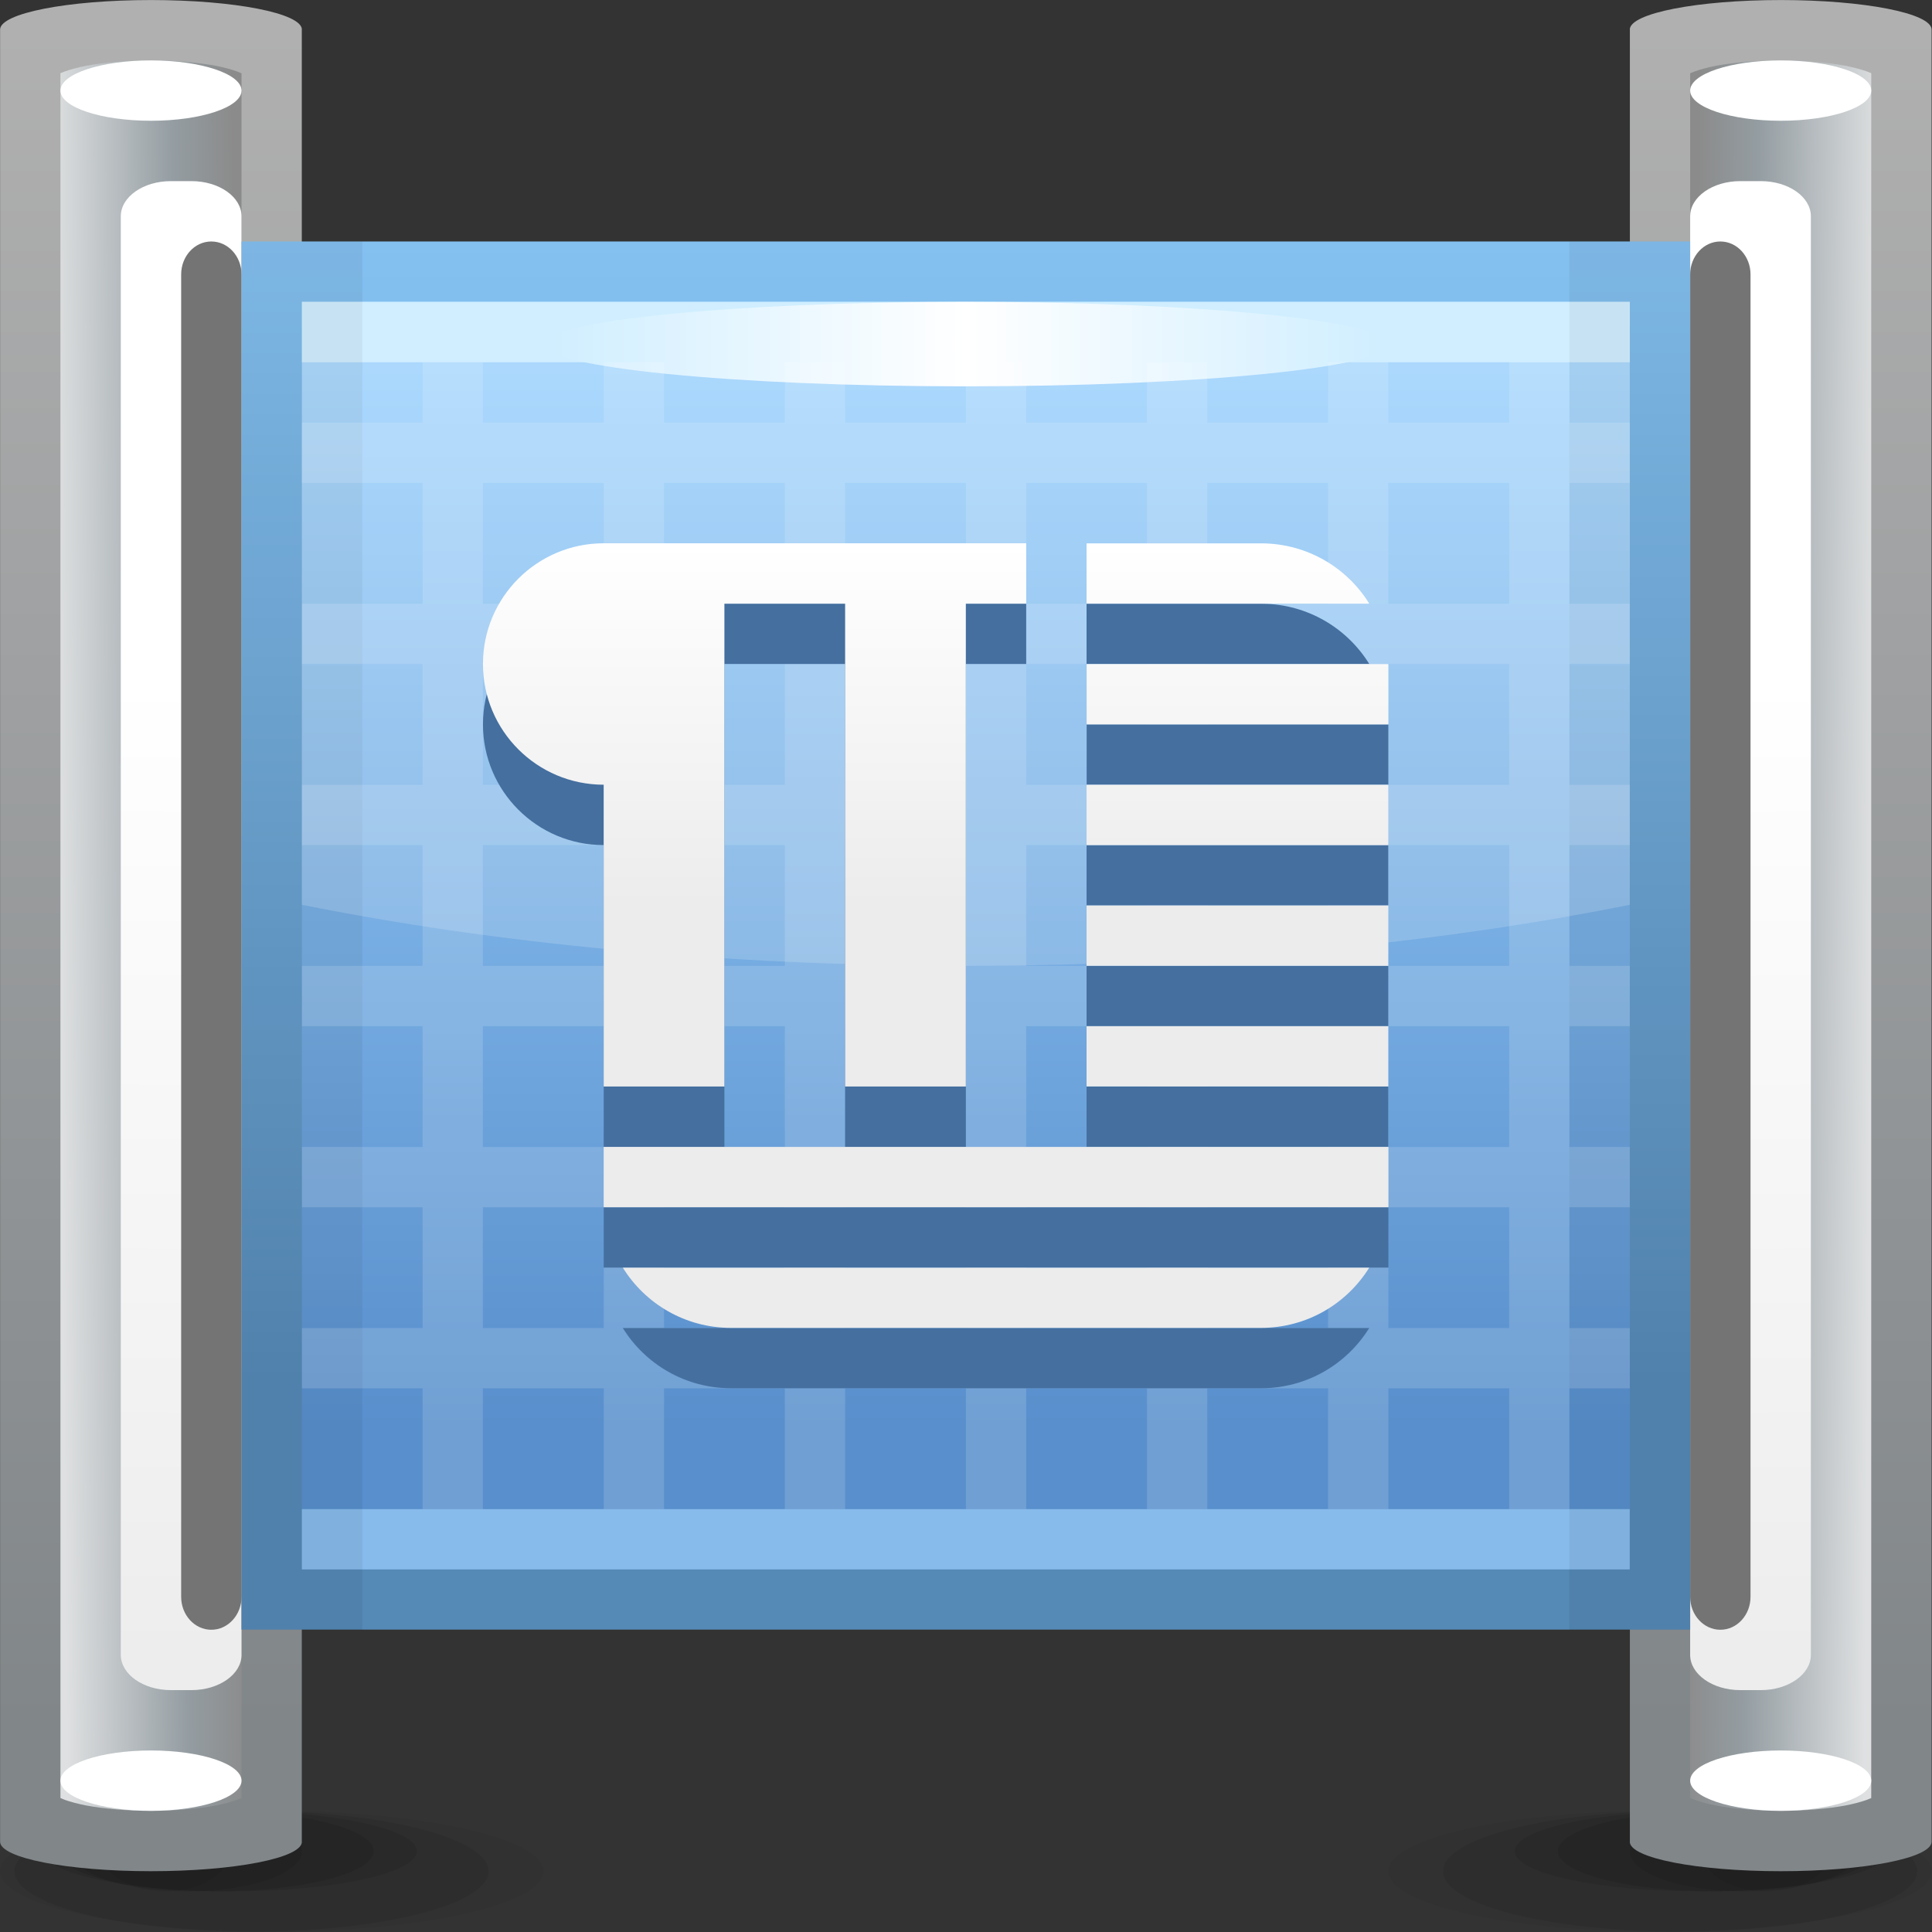 <?xml version="1.0" encoding="UTF-8" standalone="no"?>
<!-- Created with Inkscape (http://www.inkscape.org/) -->

<svg
   xmlns:dc="http://purl.org/dc/elements/1.1/"
   xmlns:cc="http://creativecommons.org/ns#"
   xmlns:rdf="http://www.w3.org/1999/02/22-rdf-syntax-ns#"
   xmlns:svg="http://www.w3.org/2000/svg"
   xmlns="http://www.w3.org/2000/svg"
   xmlns:sodipodi="http://sodipodi.sourceforge.net/DTD/sodipodi-0.dtd"
   xmlns:inkscape="http://www.inkscape.org/namespaces/inkscape"
   width="32"
   height="32"
   id="svg2"
   version="1.1"
   inkscape:version="0.48.3.1 r9886"
   sodipodi:docname="32.svg">
  <rect width="100%" height="100%" fill="#333333" stroke="none"/>
  <defs
     id="defs4">
    <linearGradient
       gradientTransform="translate(15.001,12.751)"
       y2="4.5"
       x2="0"
       y1="0"
       x1="0"
       gradientUnits="userSpaceOnUse"
       id="LinearGradient_9-58">
      <stop
         id="stop144621"
         stop-color="#ececec"
         offset="0" />
      <stop
         id="stop144623"
         stop-color="#ffffff"
         offset="1" />
    </linearGradient>
    <linearGradient
       gradientTransform="translate(6.859,19.802)"
       y2="0"
       x2="10.285"
       y1="0"
       x1="0"
       gradientUnits="userSpaceOnUse"
       id="LinearGradient_8-78">
      <stop
         id="stop144614"
         stop-color="#c7ebff"
         offset="0" />
      <stop
         id="stop144616"
         stop-color="#ffffff"
         offset="0.5" />
      <stop
         id="stop144618"
         stop-color="#c7ebff"
         offset="1" />
    </linearGradient>
    <linearGradient
       gradientTransform="matrix(0,-1,1,0,11.01,20.251)"
       y2="0"
       x2="14"
       y1="0"
       x1="0"
       gradientUnits="userSpaceOnUse"
       id="LinearGradient_7-23">
      <stop
         id="stop144609"
         stop-color="#9ed4ff"
         offset="0" />
      <stop
         id="stop144611"
         stop-color="#588fcc"
         offset="1" />
    </linearGradient>
    <linearGradient
       gradientTransform="matrix(0,-1,1,0,11.471,21.001)"
       y2="0"
       x2="14.175"
       y1="0"
       x1="0"
       gradientUnits="userSpaceOnUse"
       id="LinearGradient_6-17">
      <stop
         id="stop144604"
         stop-color="#84c1f1"
         offset="0" />
      <stop
         id="stop144606"
         stop-color="#5589b6"
         offset="1" />
    </linearGradient>
    <linearGradient
       gradientTransform="matrix(-0.013,1,-1,-0.004,22.288,3.406)"
       y2="0"
       x2="18.295"
       y1="0"
       x1="0"
       gradientUnits="userSpaceOnUse"
       id="LinearGradient_5-76">
      <stop
         id="stop144597"
         stop-color="#ededed"
         offset="0" />
      <stop
         id="stop144599"
         stop-color="#ffffff"
         offset="0.667" />
      <stop
         id="stop144601"
         stop-color="#ffffff"
         offset="1" />
    </linearGradient>
    <linearGradient
       gradientTransform="matrix(-1,0.009,-0.009,-1,23.251,11.23)"
       y2="0"
       x2="2.25"
       y1="0"
       x1="0"
       gradientUnits="userSpaceOnUse"
       id="LinearGradient_4-38">
      <stop
         id="stop144590"
         stop-color="#dee0e1"
         offset="0" />
      <stop
         id="stop144592"
         stop-color="#949da2"
         offset="0.667" />
      <stop
         id="stop144594"
         stop-color="#8b8b8b"
         offset="1" />
    </linearGradient>
    <linearGradient
       gradientTransform="matrix(0,-1,1,0,22.016,23.634)"
       y2="0"
       x2="21.053"
       y1="0"
       x1="0"
       gradientUnits="userSpaceOnUse"
       id="LinearGradient_3-16">
      <stop
         id="stop144585"
         stop-color="#b0b0b0"
         offset="0" />
      <stop
         id="stop144587"
         stop-color="#818689"
         offset="1" />
    </linearGradient>
    <linearGradient
       gradientTransform="matrix(0.013,1,-1,0.004,1.714,3.406)"
       y2="0"
       x2="18.295"
       y1="0"
       x1="0"
       gradientUnits="userSpaceOnUse"
       id="LinearGradient_2-88">
      <stop
         id="stop144578"
         stop-color="#ededed"
         offset="0" />
      <stop
         id="stop144580"
         stop-color="#ffffff"
         offset="0.667" />
      <stop
         id="stop144582"
         stop-color="#ffffff"
         offset="1" />
    </linearGradient>
    <linearGradient
       gradientTransform="translate(0.751,11.23)"
       y2="0.021"
       x2="2.25"
       y1="0"
       x1="0"
       gradientUnits="userSpaceOnUse"
       id="LinearGradient_1-47">
      <stop
         id="stop144571"
         stop-color="#dee0e1"
         offset="0" />
      <stop
         id="stop144573"
         stop-color="#949da2"
         offset="0.667" />
      <stop
         id="stop144575"
         stop-color="#8b8b8b"
         offset="1" />
    </linearGradient>
    <linearGradient
       gradientTransform="matrix(0,-1,1,0,1.986,23.634)"
       y2="0"
       x2="21.053"
       y1="0"
       x1="0"
       gradientUnits="userSpaceOnUse"
       id="LinearGradient-93">
      <stop
         id="stop144566"
         stop-color="#b0b0b0"
         offset="0" />
      <stop
         id="stop144568"
         stop-color="#818689"
         offset="1" />
    </linearGradient>
  </defs>
  <sodipodi:namedview
     id="base"
     pagecolor="#ffffff"
     bordercolor="#666666"
     borderopacity="1.0"
     inkscape:pageopacity="0.0"
     inkscape:pageshadow="2"
     inkscape:zoom="11.662765"
     inkscape:cx="16.048309"
     inkscape:cy="15.729469"
     inkscape:document-units="px"
     inkscape:current-layer="layer1"
     showgrid="false"
     inkscape:snap-global="false"
     inkscape:window-width="875"
     inkscape:window-height="593"
     inkscape:window-x="507"
     inkscape:window-y="329"
     inkscape:window-maximized="0" />
  <g
     inkscape:label="Layer 1"
     inkscape:groupmode="layer"
     id="layer1"
     transform="translate(0,-1020.362)">
    <g
       style="fill-rule:evenodd;stroke-width:0.501;stroke-linejoin:bevel;overflow:visible"
       id="g144787"
       transform="matrix(1.333,0,0,1.333,0,1020.364)">
      <g
         transform="scale(1,-1)"
         font-size="16"
         id="Document"
         style="font-size:16px;fill:none;stroke:#000000;font-family:Times New Roman">
        <g
           transform="translate(0,-24)"
           id="Spread">
          <g
             id="MouseOff">
            <g
               id="Group"
               style="stroke:none">
              <g
                 id="Group_1">
                <g
                   id="Group_2">
                  <g
                     stroke-miterlimit="79.84"
                     id="Group_3"
                     style="fill:#000000">
                    <path
                       id="path144632"
                       d="M 3.375,1.5 C 5.238,1.5 6.75,1.164 6.75,0.75 6.75,0.336 5.238,0 3.375,0 1.512,0 0,0.336 0,0.75 0,1.164 1.512,1.5 3.375,1.5 z"
                       inkscape:connector-curvature="0"
                       style="fill-opacity:0.047;marker-start:none;marker-end:none" />
                    <path
                       id="path144634"
                       d="M 3.125,1.5 C 4.751,1.5 6.071,1.164 6.071,0.75 6.071,0.336 4.751,0 3.125,0 1.499,0 0.179,0.336 0.179,0.75 c 0,0.414 1.32,0.75 2.946,0.75 z"
                       inkscape:connector-curvature="0"
                       style="fill-opacity:0.075;marker-start:none;marker-end:none" />
                    <path
                       id="path144636"
                       d="M 2.858,1.5 C 4.139,1.5 5.179,1.276 5.179,1 5.179,0.724 4.139,0.5 2.858,0.5 1.577,0.5 0.537,0.724 0.537,1 c 0,0.276 1.04,0.5 2.321,0.5 z"
                       inkscape:connector-curvature="0"
                       style="fill-opacity:0.09;marker-start:none;marker-end:none" />
                    <path
                       id="path144638"
                       d="M 2.679,1.5 C 3.763,1.5 4.643,1.276 4.643,1 4.643,0.724 3.763,0.5 2.679,0.5 1.595,0.5 0.715,0.724 0.715,1 c 0,0.276 0.88,0.5 1.964,0.5 z"
                       inkscape:connector-curvature="0"
                       style="fill-opacity:0.09;marker-start:none;marker-end:none" />
                    <path
                       id="path144640"
                       d="M 2.322,1.5 C 3.111,1.5 3.751,1.276 3.751,1 3.751,0.724 3.111,0.5 2.322,0.5 1.533,0.5 0.893,0.724 0.893,1 c 0,0.276 0.64,0.5 1.429,0.5 z"
                       inkscape:connector-curvature="0"
                       style="fill-opacity:0.09;marker-start:none;marker-end:none" />
                    <path
                       id="path144642"
                       d="M 2.054,1.5 C 2.498,1.5 2.858,1.276 2.858,1 2.858,0.724 2.498,0.5 2.054,0.5 1.61,0.5 1.25,0.724 1.25,1 c 0,0.276 0.36,0.5 0.804,0.5 z"
                       inkscape:connector-curvature="0"
                       style="fill-opacity:0.047;marker-start:none;marker-end:none" />
                  </g>
                  <path
                     style="fill:url(#LinearGradient-93);stroke-width:0.187;marker-start:none;marker-end:none"
                     id="path144644"
                     stroke-miterlimit="79.84"
                     d="m 0.001,1.117 0,22.517 c 0,0.203 0.84,0.367 1.874,0.367 1.035,0 1.876,-0.164 1.876,-0.367 0,0 -10e-4,0 -10e-4,-0.001 l 0,-22.515 C 3.75,1.117 3.751,1.117 3.751,1.117 3.751,0.914 2.91,0.751 1.875,0.751 0.842,0.751 0.002,0.914 0.001,1.117 z"
                     inkscape:connector-curvature="0" />
                  <path
                     style="fill:url(#LinearGradient_1-47);stroke-width:0.187;marker-start:none;marker-end:none"
                     id="path144646"
                     stroke-miterlimit="79.84"
                     d="M 1.074,1.567 C 0.957,1.59 0.869,1.615 0.807,1.637 l -0.056,0.023 0,21.432 0.056,0.022 c 0.062,0.022 0.15,0.047 0.267,0.071 0.218,0.039 0.495,0.066 0.803,0.066 0.306,0 0.583,-0.027 0.801,-0.066 0.117,-0.024 0.205,-0.049 0.266,-0.071 L 3.001,23.091 3.001,1.66 2.944,1.637 C 2.883,1.615 2.795,1.59 2.678,1.567 2.46,1.527 2.183,1.501 1.877,1.501 1.57,1.501 1.292,1.527 1.074,1.567 z"
                     inkscape:connector-curvature="0" />
                  <path
                     style="fill:url(#LinearGradient_2-88);stroke-width:0.187;marker-start:none;marker-end:none"
                     id="path144648"
                     stroke-miterlimit="79.84"
                     d="m 1.501,21.314 0,-17.875 c 0,-0.242 0.28,-0.438 0.622,-0.438 l 0.256,0 c 0.342,0 0.622,0.196 0.622,0.438 l 0,17.875 c 0,0.242 -0.28,0.437 -0.622,0.437 l -0.256,0 c -0.342,0 -0.622,-0.195 -0.622,-0.437 z"
                     inkscape:connector-curvature="0" />
                  <path
                     id="path144650"
                     stroke-miterlimit="79.84"
                     d="m 2.251,20.592 0,-16.432 c 0,-0.225 0.167,-0.409 0.375,-0.409 l 0,0 c 0.207,0 0.375,0.184 0.375,0.409 l 0,16.432 c 0,0.225 -0.168,0.409 -0.375,0.409 l 0,0 c -0.208,0 -0.375,-0.184 -0.375,-0.409 z"
                     inkscape:connector-curvature="0"
                     style="fill:#747474;stroke-width:0.187;marker-start:none;marker-end:none" />
                  <path
                     id="path144652"
                     stroke-miterlimit="79.84"
                     d="m 1.876,23.251 c 0.621,0 1.125,-0.168 1.125,-0.375 0,-0.207 -0.504,-0.375 -1.125,-0.375 -0.621,0 -1.125,0.168 -1.125,0.375 0,0.207 0.504,0.375 1.125,0.375 z"
                     inkscape:connector-curvature="0"
                     style="fill:#ffffff;stroke-width:0.187;marker-start:none;marker-end:none" />
                  <path
                     id="path144654"
                     stroke-miterlimit="79.84"
                     d="m 1.876,2.251 c 0.621,0 1.125,-0.168 1.125,-0.375 0,-0.207 -0.504,-0.375 -1.125,-0.375 -0.621,0 -1.125,0.168 -1.125,0.375 0,0.207 0.504,0.375 1.125,0.375 z"
                     inkscape:connector-curvature="0"
                     style="fill:#ffffff;stroke-width:0.187;marker-start:none;marker-end:none" />
                </g>
                <g
                   id="Group_4">
                  <g
                     stroke-miterlimit="79.84"
                     id="Group_5"
                     style="fill:#000000">
                    <path
                       id="path144658"
                       d="m 20.626,1.5 c -1.863,0 -3.375,-0.336 -3.375,-0.75 0,-0.414 1.512,-0.75 3.375,-0.75 1.863,0 3.375,0.336 3.375,0.75 0,0.414 -1.512,0.75 -3.375,0.75 z"
                       inkscape:connector-curvature="0"
                       style="fill-opacity:0.047;marker-start:none;marker-end:none" />
                    <path
                       id="path144660"
                       d="M 20.876,1.5 C 19.25,1.5 17.93,1.164 17.93,0.75 17.93,0.336 19.25,0 20.876,0 c 1.626,0 2.946,0.336 2.946,0.75 0,0.414 -1.32,0.75 -2.946,0.75 z"
                       inkscape:connector-curvature="0"
                       style="fill-opacity:0.075;marker-start:none;marker-end:none" />
                    <path
                       id="path144662"
                       d="m 21.143,1.5 c -1.281,0 -2.321,-0.224 -2.321,-0.5 0,-0.276 1.04,-0.5 2.321,-0.5 1.281,0 2.321,0.224 2.321,0.5 0,0.276 -1.04,0.5 -2.321,0.5 z"
                       inkscape:connector-curvature="0"
                       style="fill-opacity:0.09;marker-start:none;marker-end:none" />
                    <path
                       id="path144664"
                       d="m 21.322,1.5 c -1.084,0 -1.964,-0.224 -1.964,-0.5 0,-0.276 0.88,-0.5 1.964,-0.5 1.084,0 1.964,0.224 1.964,0.5 0,0.276 -0.88,0.5 -1.964,0.5 z"
                       inkscape:connector-curvature="0"
                       style="fill-opacity:0.09;marker-start:none;marker-end:none" />
                    <path
                       id="path144666"
                       d="M 21.679,1.5 C 20.89,1.5 20.25,1.276 20.25,1 c 0,-0.276 0.64,-0.5 1.429,-0.5 0.789,0 1.429,0.224 1.429,0.5 0,0.276 -0.64,0.5 -1.429,0.5 z"
                       inkscape:connector-curvature="0"
                       style="fill-opacity:0.09;marker-start:none;marker-end:none" />
                    <path
                       id="path144668"
                       d="m 21.947,1.5 c -0.444,0 -0.804,-0.224 -0.804,-0.5 0,-0.276 0.36,-0.5 0.804,-0.5 0.444,0 0.804,0.224 0.804,0.5 0,0.276 -0.36,0.5 -0.804,0.5 z"
                       inkscape:connector-curvature="0"
                       style="fill-opacity:0.047;marker-start:none;marker-end:none" />
                  </g>
                  <path
                     style="fill:url(#LinearGradient_3-16);stroke-width:0.187;marker-start:none;marker-end:none"
                     id="path144670"
                     stroke-miterlimit="79.84"
                     d="m 24.001,1.117 0,22.517 c 0,0.203 -0.84,0.367 -1.874,0.367 -1.035,0 -1.876,-0.164 -1.876,-0.367 0,0 10e-4,0 10e-4,-0.001 l 0,-22.515 c 0,-0.001 -10e-4,-0.001 -10e-4,-0.001 0,-0.203 0.841,-0.366 1.876,-0.366 1.033,0 1.873,0.163 1.874,0.366 z"
                     inkscape:connector-curvature="0" />
                  <path
                     style="fill:url(#LinearGradient_4-38);stroke-width:0.187;marker-start:none;marker-end:none"
                     id="path144672"
                     stroke-miterlimit="79.84"
                     d="m 22.928,1.567 c 0.117,0.023 0.205,0.048 0.267,0.07 l 0.056,0.023 0,21.432 -0.056,0.022 c -0.062,0.022 -0.15,0.047 -0.267,0.071 -0.218,0.039 -0.495,0.066 -0.803,0.066 -0.306,0 -0.583,-0.027 -0.801,-0.066 -0.117,-0.024 -0.205,-0.049 -0.266,-0.071 l -0.057,-0.023 0,-21.431 0.057,-0.023 c 0.061,-0.022 0.149,-0.047 0.266,-0.07 0.218,-0.04 0.495,-0.066 0.801,-0.066 0.307,0 0.585,0.026 0.803,0.066 z"
                     inkscape:connector-curvature="0" />
                  <path
                     style="fill:url(#LinearGradient_5-76);stroke-width:0.187;marker-start:none;marker-end:none"
                     id="path144674"
                     stroke-miterlimit="79.84"
                     d="m 22.501,21.314 0,-17.875 c 0,-0.242 -0.28,-0.438 -0.622,-0.438 l -0.256,0 c -0.342,0 -0.622,0.196 -0.622,0.438 l 0,17.875 c 0,0.242 0.28,0.437 0.622,0.437 l 0.256,0 c 0.342,0 0.622,-0.195 0.622,-0.437 z"
                     inkscape:connector-curvature="0" />
                  <path
                     id="path144676"
                     stroke-miterlimit="79.84"
                     d="m 21.751,20.592 0,-16.432 c 0,-0.225 -0.167,-0.409 -0.375,-0.409 l 0,0 c -0.207,0 -0.375,0.184 -0.375,0.409 l 0,16.432 c 0,0.225 0.168,0.409 0.375,0.409 l 0,0 c 0.208,0 0.375,-0.184 0.375,-0.409 z"
                     inkscape:connector-curvature="0"
                     style="fill:#747474;stroke-width:0.187;marker-start:none;marker-end:none" />
                  <path
                     id="path144678"
                     stroke-miterlimit="79.84"
                     d="m 22.126,23.251 c -0.621,0 -1.125,-0.168 -1.125,-0.375 0,-0.207 0.504,-0.375 1.125,-0.375 0.621,0 1.125,0.168 1.125,0.375 0,0.207 -0.504,0.375 -1.125,0.375 z"
                     inkscape:connector-curvature="0"
                     style="fill:#ffffff;stroke-width:0.187;marker-start:none;marker-end:none" />
                  <path
                     id="path144680"
                     stroke-miterlimit="79.84"
                     d="m 22.126,2.251 c -0.621,0 -1.125,-0.168 -1.125,-0.375 0,-0.207 0.504,-0.375 1.125,-0.375 0.621,0 1.125,0.168 1.125,0.375 0,0.207 -0.504,0.375 -1.125,0.375 z"
                     inkscape:connector-curvature="0"
                     style="fill:#ffffff;stroke-width:0.187;marker-start:none;marker-end:none" />
                </g>
                <path
                   style="fill:url(#LinearGradient_6-17);stroke-width:0.187;marker-start:none;marker-end:none"
                   id="path144682"
                   stroke-miterlimit="79.84"
                   d="m 3.001,21.001 0,-17.248 18,0 0,17.248 -18,0 z"
                   inkscape:connector-curvature="0" />
                <path
                   style="fill:url(#LinearGradient_7-23);stroke-width:0.187;marker-start:none;marker-end:none"
                   id="path144684"
                   stroke-miterlimit="79.84"
                   d="m 3.751,4.501 0,15.75 16.5,0 0,-15.75 -16.5,0 z"
                   inkscape:connector-curvature="0" />
                <path
                   id="path144686"
                   stroke-miterlimit="79.84"
                   d="m 3.752,20.251 0,-0.751 16.499,0 0,0.751 -16.499,0 z"
                   inkscape:connector-curvature="0"
                   style="fill:#c7ebff;stroke-width:0.309;marker-start:none;marker-end:none" />
                <path
                   style="fill:url(#LinearGradient_8-78);stroke-width:0.309;marker-start:none;marker-end:none"
                   id="path144688"
                   stroke-miterlimit="79.84"
                   d="m 12.001,20.251 c 2.898,0 5.25,-0.236 5.25,-0.525 0,-0.289 -2.352,-0.525 -5.25,-0.525 -2.898,0 -5.25,0.236 -5.25,0.525 0,0.289 2.352,0.525 5.25,0.525 z"
                   inkscape:connector-curvature="0" />
                <path
                   id="path144690"
                   stroke-miterlimit="79.84"
                   d="m 3.751,5.25 0,-0.749 16.499,0 0,0.749 -16.499,0 z"
                   inkscape:connector-curvature="0"
                   style="fill:#87bbeb;stroke-width:0.309;marker-start:none;marker-end:none" />
                <path
                   id="path144692"
                   stroke-miterlimit="79.84"
                   d="m 4.502,21 0,-17.249 -1.501,0 0,17.249 1.501,0 z"
                   inkscape:connector-curvature="0"
                   style="fill:#000000;fill-opacity:0.055;stroke-width:0.187;marker-start:none;marker-end:none" />
                <path
                   id="path144694"
                   stroke-miterlimit="79.84"
                   d="m 19.5,21.001 0,-17.251 1.501,0 0,17.251 -1.501,0 z"
                   inkscape:connector-curvature="0"
                   style="fill:#000000;fill-opacity:0.055;stroke-width:0.187;marker-start:none;marker-end:none" />
                <path
                   id="path144696"
                   stroke-miterlimit="79.84"
                   d="m 5.251,5.25 0,1.501 -1.499,0 0,0.749 1.499,0 0,1.501 -1.499,0 0,0.749 1.499,0 0,1.501 -1.499,0 0,0.749 1.499,0 0,1.501 -1.499,0 0,0.749 1.499,0 0,1.501 -1.499,0 0,0.749 1.499,0 0,1.501 -1.5,0 0,0.749 1.5,0 0,0.751 0.749,0 0,-0.751 1.502,0 0,0.751 0.749,0 0,-0.751 1.501,0 0,0.751 0.749,0 0,-0.751 1.501,0 0,0.751 0.749,0 0,-0.751 1.501,0 0,0.751 0.749,0 0,-0.751 1.501,0 0,0.752 0.749,0 0,-0.752 1.501,0 0,0.752 0.749,0 0,-0.752 0.749,0 0,-0.749 -0.749,0 0,-1.501 0.75,0 0,-0.749 -0.75,0 0,-1.501 0.75,0 0,-0.749 -0.75,0 0,-1.501 0.75,0 0,-0.749 -0.75,0 0,-1.501 0.75,0 0,-0.749 -0.75,0 0,-1.501 0.75,0 0,-0.749 -0.75,0 0,-1.5 -0.749,0 0,1.5 -1.501,0 0,-1.5 -0.749,0 0,1.5 -1.501,0 0,-1.501 -0.749,0 0,1.501 -1.501,0 0,-1.501 -0.749,0 0,1.501 -1.501,0 0,-1.501 -0.749,0 0,1.501 -1.501,0 0,-1.501 -0.749,0 0,1.501 -1.502,0 0,-1.501 -0.749,0 z m 2.251,2.25 0,1.501 -1.502,0 0,-1.501 1.502,0 z m 2.25,0 0,1.501 -1.501,0 0,-1.501 1.501,0 z m 2.25,0 0,1.501 -1.501,0 0,-1.501 1.501,0 z m 2.25,0 0,1.501 -1.501,0 0,-1.501 1.501,0 z m 2.25,0 0,1.501 -1.501,0 0,-1.501 1.501,0 z m 2.25,0 0,1.501 -1.501,0 0,-1.501 1.501,0 z m -11.25,2.25 0,1.501 -1.502,0 0,-1.501 1.502,0 z m 2.25,0 0,1.501 -1.501,0 0,-1.501 1.501,0 z m 2.25,0 0,1.501 -1.501,0 0,-1.501 1.501,0 z m 2.25,0 0,1.501 -1.501,0 0,-1.501 1.501,0 z m 2.25,0 0,1.501 -1.501,0 0,-1.501 1.501,0 z m 2.25,0 0,1.501 -1.501,0 0,-1.501 1.501,0 z M 7.502,12 l 0,1.501 L 6,13.501 6,12 7.502,12 z m 2.25,0 0,1.501 -1.501,0 0,-1.501 1.501,0 z m 2.25,0 0,1.501 -1.501,0 0,-1.501 1.501,0 z m 2.25,0 0,1.501 -1.501,0 0,-1.501 1.501,0 z m 2.25,0 0,1.501 -1.501,0 0,-1.501 1.501,0 z m 2.25,0 0,1.501 -1.501,0 0,-1.501 1.501,0 z m -11.25,2.25 0,1.501 -1.502,0 0,-1.501 1.502,0 z m 2.25,0 0,1.501 -1.501,0 0,-1.501 1.501,0 z m 2.25,0 0,1.501 -1.501,0 0,-1.501 1.501,0 z m 2.25,0 0,1.501 -1.501,0 0,-1.501 1.501,0 z m 2.25,0 0,1.501 -1.501,0 0,-1.501 1.501,0 z m 2.25,0 0,1.501 -1.501,0 0,-1.501 1.501,0 z m -11.25,2.25 0,1.501 -1.502,0 0,-1.501 1.502,0 z m 2.25,0 0,1.501 -1.501,0 0,-1.501 1.501,0 z m 2.25,0 0,1.501 -1.501,0 0,-1.501 1.501,0 z m 2.25,0 0,1.501 -1.501,0 0,-1.501 1.501,0 z m 2.25,0 0,1.501 -1.501,0 0,-1.501 1.501,0 z m 2.25,0 0,1.501 -1.501,0 0,-1.501 1.501,0 z"
                   inkscape:connector-curvature="0"
                   style="fill:#ffffff;fill-opacity:0.145;stroke-width:0.309;marker-start:none;marker-end:none" />
                <path
                   id="path144698"
                   stroke-miterlimit="79.84"
                   d="m 3.751,12.759 10e-4,7.492 16.499,0 0,-7.492 c -2.396,-0.482 -5.224,-0.758 -8.25,-0.758 -3.026,0 -5.855,0.276 -8.25,0.758 z"
                   inkscape:connector-curvature="0"
                   style="fill:#ffffff;fill-opacity:0.165;stroke-width:0.187;marker-start:none;marker-end:none" />
              </g>
              <path
                 id="path144700"
                 stroke-miterlimit="79.84"
                 d="m 7.739,7.5 9.274,0 C 16.734,7.05 16.236,6.752 15.67,6.752 l -6.587,0 C 8.516,6.752 8.018,7.05 7.739,7.5 z m -0.238,0.751 0,0.749 9.751,0 0,-0.749 -9.751,0 z m 0,1.5 0,3.75 c -0.828,0 -1.5,0.672 -1.5,1.5 0,0.828 0.672,1.5 1.5,1.5 l 5.25,0 0,-0.75 -0.75,0 0,-6 -1.5,0 0,6 -1.5,0 0,-6 -1.5,0 z m 6,0.001 0,0.749 3.749,0 0,-0.749 -3.749,0 z m 0,1.499 0,0.749 3.749,0 0,-0.749 -3.749,0 z m 0,1.5 0,0.749 3.749,0 0,-0.749 -3.749,0 z m 0.001,1.5 0,0.749 3.749,0 0,-0.749 -3.749,0 z m -0.001,1.5 0,0.749 2.188,0 c 0.56,-0.007 1.05,-0.304 1.325,-0.749 l -3.513,0 z"
                 inkscape:connector-curvature="0"
                 style="fill:#446f9f;stroke-width:0.75;marker-start:none;marker-end:none" />
              <path
                 style="fill:url(#LinearGradient_9-58);stroke-width:0.75;marker-start:none;marker-end:none"
                 id="path144702"
                 stroke-miterlimit="79.84"
                 d="m 7.739,8.25 9.274,0 C 16.734,7.8 16.236,7.502 15.67,7.502 l -6.587,0 C 8.516,7.502 8.018,7.8 7.739,8.25 z m -0.238,0.751 0,0.749 9.751,0 0,-0.749 -9.751,0 z m 0,1.5 0,3.75 c -0.828,0 -1.5,0.672 -1.5,1.5 0,0.828 0.672,1.5 1.5,1.5 l 5.25,0 0,-0.75 -0.75,0 0,-6 -1.5,0 0,6 -1.5,0 0,-6 -1.5,0 z m 6,0.001 0,0.749 3.749,0 0,-0.749 -3.749,0 z m 0,1.499 0,0.749 3.749,0 0,-0.749 -3.749,0 z m 0,1.5 0,0.749 3.749,0 0,-0.749 -3.749,0 z m 0.001,1.5 0,0.749 3.749,0 0,-0.749 -3.749,0 z m -0.001,1.5 0,0.749 2.188,0 c 0.56,-0.007 1.05,-0.304 1.325,-0.749 l -3.513,0 z"
                 inkscape:connector-curvature="0" />
            </g>
          </g>
        </g>
      </g>
    </g>
  </g>
</svg>
